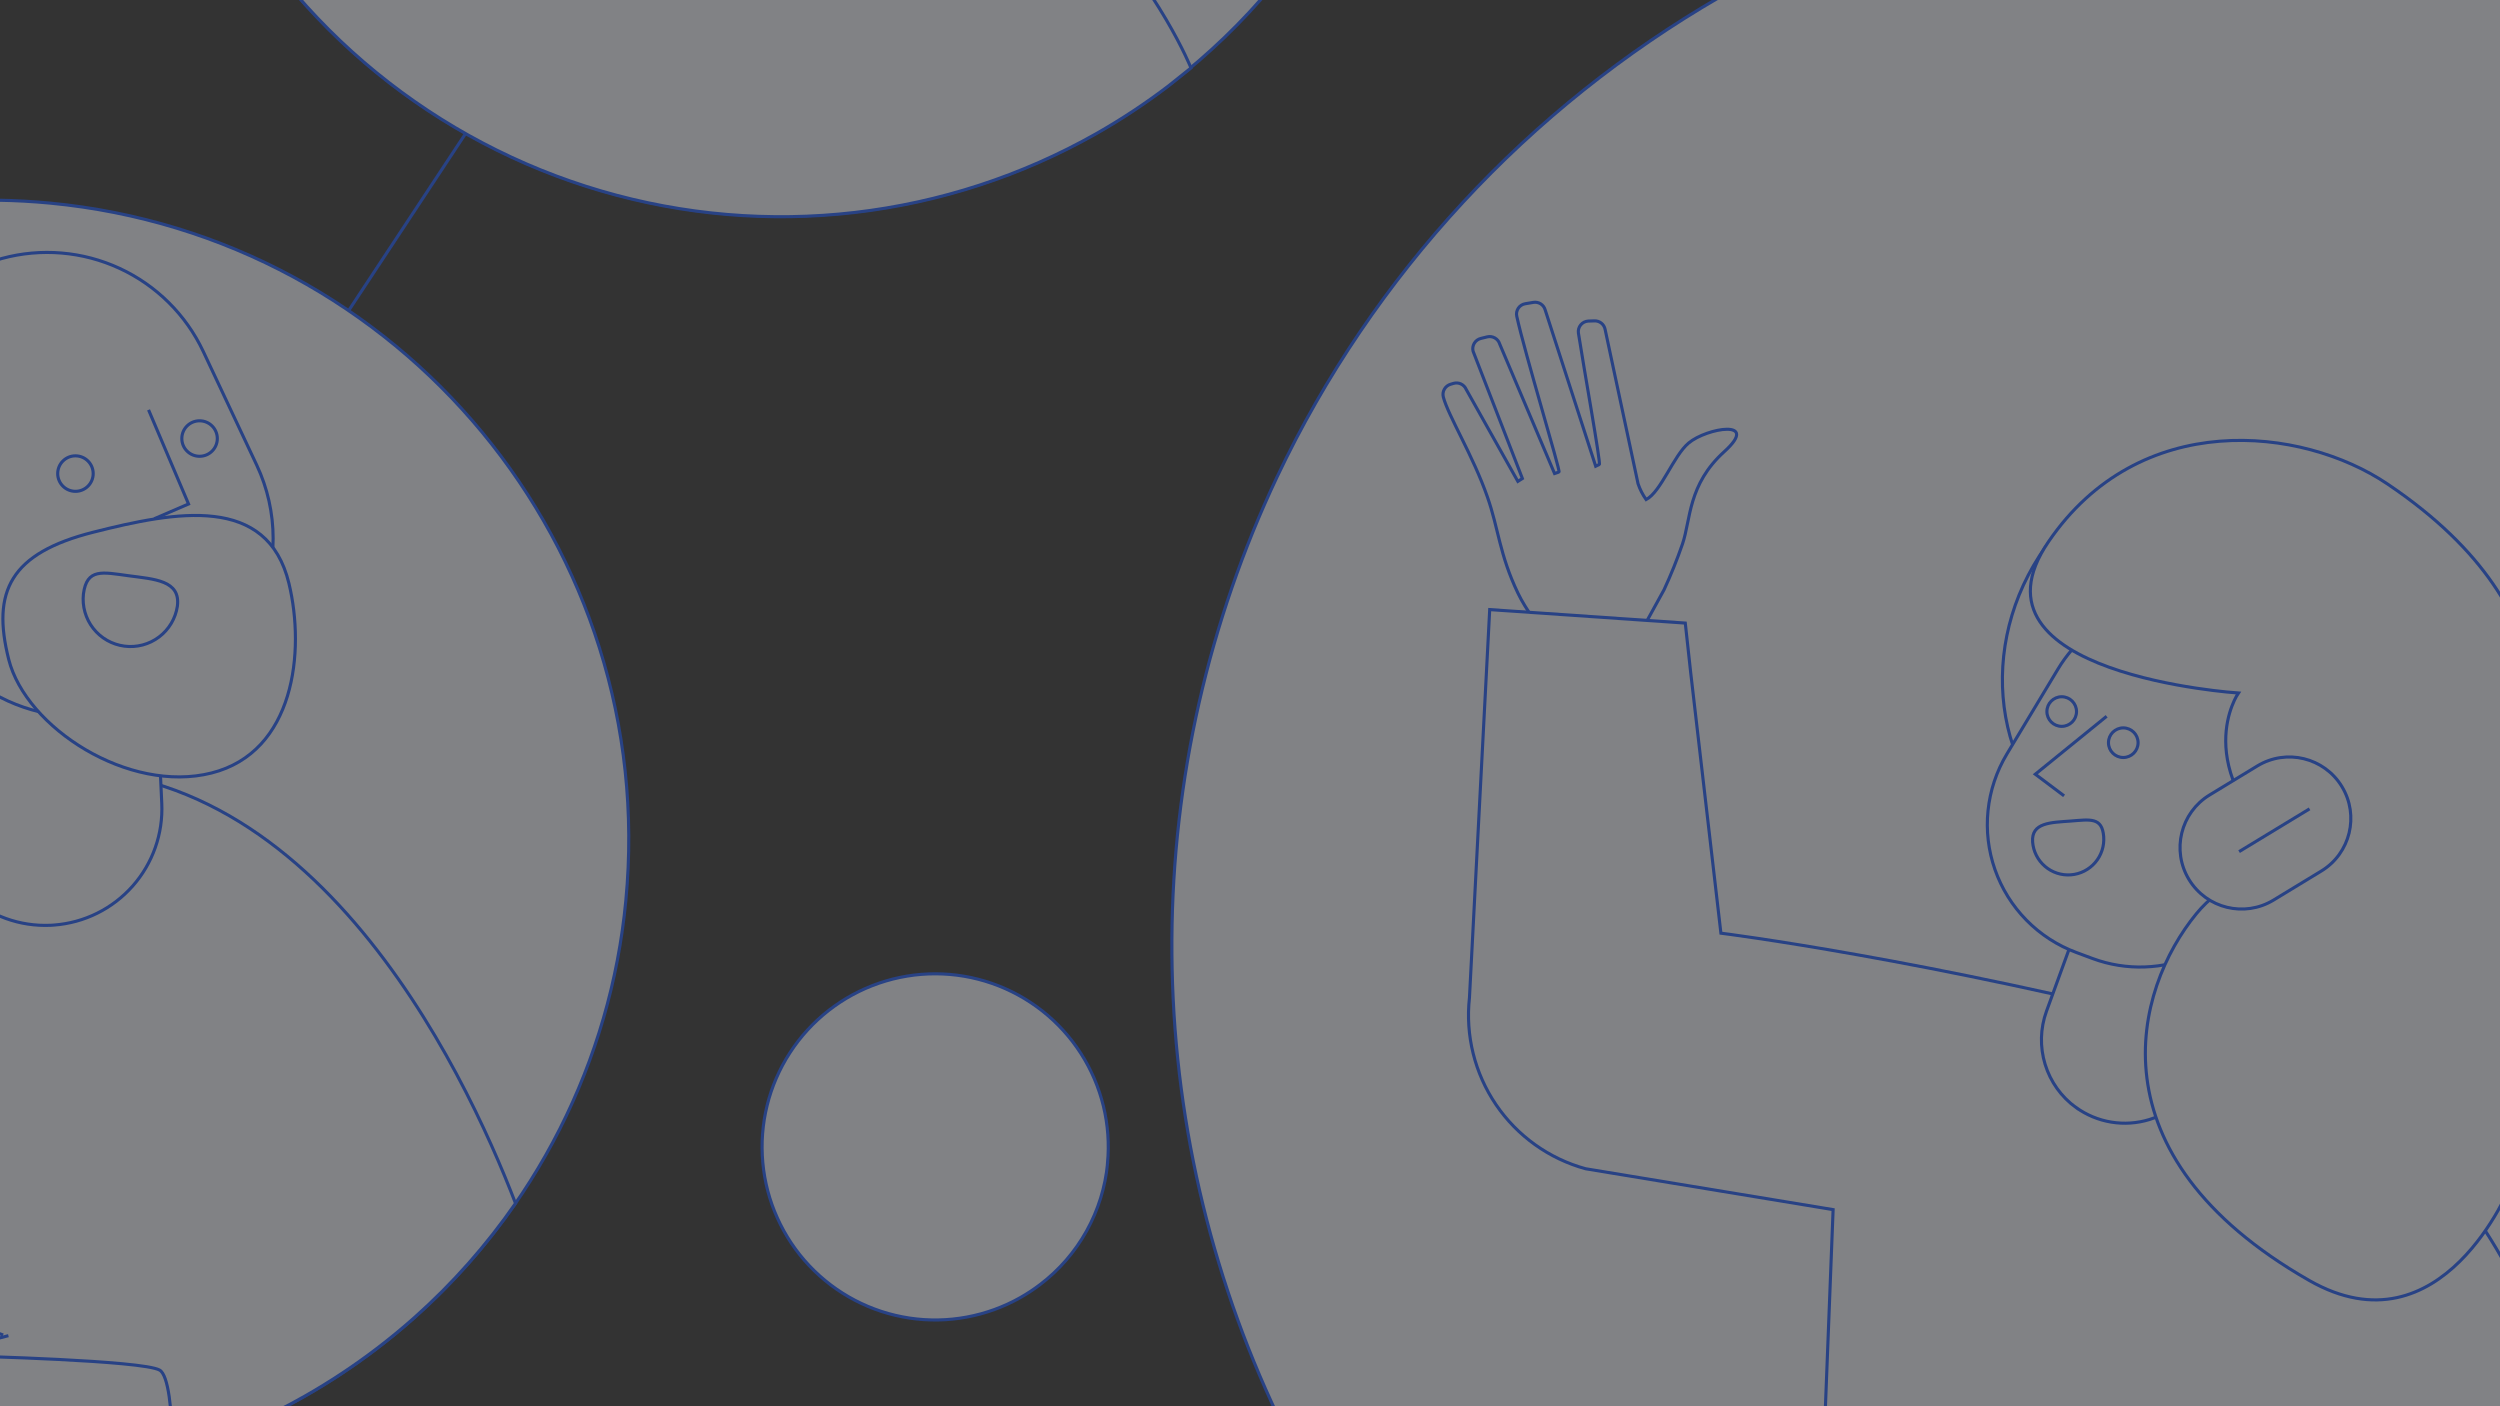 <svg width="1600" height="900" viewBox="0 0 1600 900" fill="none" xmlns="http://www.w3.org/2000/svg">
<rect x="0" y="0" width="1600" height="900" fill="#333333" stroke="none"/>
<g opacity="0.4">
<path d="M708.847 744.53C707.409 759.738 702.833 774.483 695.406 787.834C687.98 801.183 677.866 812.845 665.702 822.087C661.716 825.124 657.529 827.893 653.173 830.371C631.601 842.607 606.546 847.251 582.022 843.558C557.497 839.864 534.922 828.05 517.909 810.003C500.897 791.957 490.433 768.724 488.191 744.025C485.951 719.325 492.062 694.588 505.549 673.775C519.036 652.962 539.116 637.276 562.576 629.229C586.035 621.183 611.516 621.24 634.938 629.394C658.361 637.549 678.369 653.326 691.76 674.201C705.15 695.076 711.149 719.841 708.795 744.53H708.847Z" fill="#F6F8FF" stroke="#1758FE" stroke-width="2"/>
<path fill-rule="evenodd" clip-rule="evenodd" d="M821.341 1096.59L1368.36 770.999L821.341 1096.59Z" fill="#F6F8FF"/>
<path d="M821.341 1096.59L1368.36 770.999" stroke="#1758FE" stroke-width="2"/>
<path fill-rule="evenodd" clip-rule="evenodd" d="M317.305 56.199L164.383 287.731L317.305 56.199Z" fill="#F6F8FF"/>
<path d="M317.305 56.199L164.383 287.731" stroke="#1758FE" stroke-width="2"/>
<path d="M99.701 448.821L58.23 451.893L101.582 482.094L99.701 448.821Z" fill="#F6F8FF" stroke="#1758FE" stroke-width="2"/>
<path d="M400.535 576.354C390.834 679.201 342.51 774.547 265.302 843.178C257.546 850.081 249.545 856.674 241.296 862.955C226.572 874.189 211.109 884.417 195.011 893.571C122.828 934.65 39.812 952.677 -42.906 945.241L-45.823 944.982C-108.947 938.964 -169.81 918.362 -223.612 884.8C-277.413 851.241 -322.68 805.637 -355.843 751.59C-360.446 744.066 -364.834 736.386 -369.011 728.551C-398.665 672.266 -414.818 609.855 -416.194 546.249C-417.568 482.646 -404.127 419.594 -376.932 362.08C-305.209 210.798 -144.383 113.153 31.924 129.98C257.035 151.448 422.021 351.312 400.535 576.354Z" fill="#F6F8FF" stroke="#1758FE" stroke-width="2"/>
<path d="M2150.76 672.582C2140.94 774.486 2108.91 873.005 2056.94 961.229C2005 1049.45 1934.38 1125.24 1850.03 1183.29C1765.68 1241.33 1669.64 1280.23 1568.66 1297.24C1467.7 1314.25 1364.23 1308.98 1265.5 1281.78C1166.79 1254.57 1075.22 1206.11 997.203 1139.78C919.216 1073.46 856.649 990.873 813.941 897.822C771.262 804.769 749.42 703.504 750.012 601.13C750.604 498.753 773.571 397.742 817.344 305.186C940.348 45.796 1216.16 -121.627 1518.52 -92.777C1904.58 -55.966 2187.67 286.722 2150.76 672.582Z" fill="#F6F8FF" stroke="#1758FE" stroke-width="2"/>
<path d="M907.245 -231.745C901.525 -172.299 882.87 -114.823 852.582 -63.35C822.296 -11.878 781.112 32.343 731.924 66.21C682.734 100.079 626.73 122.773 567.839 132.703C508.949 142.631 448.6 139.554 391.026 123.686C333.45 107.817 280.046 79.544 234.556 40.848C189.067 2.151 152.596 -46.03 127.704 -100.316C102.809 -154.601 90.095 -213.676 90.454 -273.397C90.813 -333.118 104.235 -392.036 129.778 -446.019C201.502 -597.336 362.31 -694.946 538.634 -678.12C763.694 -656.651 928.731 -456.787 907.245 -231.745Z" fill="#F6F8FF" stroke="#1758FE" stroke-width="2"/>
<path d="M1054.46 396.595L1065 377.422C1069.44 367.851 1073.37 358.058 1076.81 348.083C1082.12 332.431 1080.26 310.116 1103.54 289.044C1126.82 267.972 1092.39 273.788 1080.76 283.505C1071.06 291.598 1063.17 314.569 1053.53 319.746C1051.32 316.628 1049.57 313.21 1048.35 309.598L1027.26 210.78C1026.95 209.197 1026.09 207.777 1024.83 206.781C1023.55 205.787 1021.96 205.282 1020.36 205.361L1016.49 205.482C1015.56 205.532 1014.64 205.777 1013.8 206.201C1012.97 206.626 1012.23 207.22 1011.64 207.946C1011.04 208.673 1010.61 209.515 1010.36 210.419C1010.11 211.324 1010.05 212.269 1010.19 213.196C1013.44 234.337 1024.71 297.242 1023.57 297.276L1021.24 298.381L988.896 198.285C988.447 196.704 987.429 195.346 986.048 194.466C984.65 193.588 982.993 193.251 981.371 193.522L976.194 194.385C975.296 194.526 974.434 194.849 973.674 195.336C972.898 195.821 972.242 196.458 971.724 197.208C971.224 197.957 970.861 198.805 970.689 199.697C970.516 200.587 970.533 201.506 970.723 202.393C975.693 225.415 998.94 302.022 997.766 302.091L994.919 303.058L959.833 220.22C959.35 218.57 958.246 217.17 956.744 216.309C955.26 215.448 953.5 215.193 951.826 215.595L947.701 216.613C946.838 216.824 946.027 217.202 945.32 217.724C944.612 218.247 944.008 218.907 943.542 219.663C943.093 220.42 942.783 221.259 942.645 222.134C942.507 223.007 942.558 223.899 942.765 224.759L974.33 306.25L971.431 308.08L938.365 249.213C937.726 247.698 936.553 246.469 935.068 245.756C933.601 245.044 931.91 244.899 930.322 245.347L928.355 245.934C926.664 246.429 925.249 247.56 924.386 249.087C923.523 250.614 923.281 252.418 923.73 254.114C926.905 266.195 942.714 291.547 951.912 317.968C959.109 338.436 959.609 354.831 971.482 379.614C976.487 390.124 986.014 402.601 991.208 409.556" fill="#F6F8FF"/>
<path d="M1054.46 396.595L1065 377.422C1069.44 367.851 1073.37 358.058 1076.81 348.083C1082.12 332.431 1080.26 310.116 1103.54 289.044C1126.82 267.972 1092.39 273.788 1080.76 283.505C1071.06 291.598 1063.17 314.569 1053.53 319.746C1051.32 316.628 1049.57 313.21 1048.35 309.598L1027.26 210.78C1026.95 209.197 1026.09 207.777 1024.83 206.781C1023.55 205.787 1021.96 205.282 1020.36 205.361L1016.49 205.482C1015.56 205.532 1014.64 205.777 1013.8 206.201C1012.97 206.626 1012.23 207.22 1011.64 207.946C1011.04 208.673 1010.61 209.515 1010.36 210.419C1010.11 211.324 1010.05 212.269 1010.19 213.196C1013.44 234.337 1024.71 297.242 1023.57 297.276L1021.24 298.381L988.896 198.285C988.447 196.704 987.429 195.346 986.048 194.466C984.65 193.588 982.993 193.251 981.371 193.522L976.194 194.385C975.296 194.526 974.434 194.849 973.674 195.336C972.898 195.821 972.242 196.458 971.724 197.208C971.224 197.957 970.861 198.805 970.689 199.697C970.516 200.587 970.533 201.506 970.723 202.393C975.693 225.415 998.94 302.022 997.766 302.091L994.919 303.058L959.833 220.22C959.35 218.57 958.246 217.17 956.744 216.309C955.26 215.448 953.5 215.193 951.826 215.595L947.701 216.613C946.838 216.824 946.027 217.202 945.32 217.724C944.612 218.247 944.008 218.907 943.542 219.663C943.093 220.42 942.783 221.259 942.645 222.134C942.507 223.007 942.558 223.899 942.765 224.759L974.33 306.25L971.431 308.08L938.365 249.213C937.726 247.698 936.553 246.469 935.068 245.756C933.601 245.044 931.91 244.899 930.322 245.347L928.355 245.934C926.664 246.429 925.249 247.56 924.386 249.087C923.523 250.614 923.281 252.418 923.73 254.114C926.905 266.195 942.714 291.547 951.912 317.968C959.109 338.436 959.609 354.831 971.482 379.614C976.487 390.124 986.014 402.601 991.208 409.556" stroke="#1758FE" stroke-width="2"/>
<path d="M1654.06 961.839C1577.32 1005.36 1488.56 1022.91 1401.01 1011.9C1313.48 1000.88 1231.83 961.885 1168.25 900.712L1173.19 774.16L1014.76 747.997C991.377 741.573 971.047 727.027 957.431 706.966C943.814 686.906 937.791 662.648 940.449 638.547L953.41 390.138L1078.58 398.767L1082.03 430.383L1101.38 597.232C1101.38 597.232 1232.33 613.61 1411.04 659.36C1585 703.903 1636.23 858.378 1654.06 961.839Z" fill="#F6F8FF" stroke="#1758FE" stroke-width="2"/>
<path d="M1517.76 504.462C1565.74 443.296 1558.91 357.842 1502.49 313.595C1446.09 269.348 1361.46 283.062 1313.48 344.228C1265.51 405.393 1272.34 490.847 1328.76 535.094C1385.17 579.342 1469.79 565.627 1517.76 504.462Z" fill="#F6F8FF" stroke="#1758FE" stroke-width="2"/>
<path d="M1328.64 708.824C1319.22 702.004 1312.28 692.3 1308.88 681.184C1305.46 670.067 1305.77 658.141 1309.74 647.214L1372.04 476.154C1374.16 469.214 1377.68 462.781 1382.38 457.243C1387.06 451.706 1392.84 447.181 1399.33 443.944C1405.83 440.706 1412.91 438.825 1420.16 438.413C1427.4 438 1434.65 439.067 1441.47 441.547C1448.3 444.027 1454.53 447.87 1459.83 452.838C1465.11 457.809 1469.34 463.802 1472.24 470.457C1475.14 477.11 1476.66 484.284 1476.69 491.541C1476.73 498.798 1475.3 505.988 1472.47 512.671L1410.15 683.749C1407.3 691.504 1402.71 698.497 1396.72 704.18C1390.73 709.863 1383.5 714.081 1375.61 716.506C1367.71 718.929 1359.36 719.491 1351.21 718.15C1343.07 716.81 1335.33 713.6 1328.64 708.773V708.824Z" fill="#F6F8FF" stroke="#1758FE" stroke-width="2"/>
<path d="M1339.21 613.442L1328.86 609.593C1316.81 605.123 1305.9 598.054 1296.91 588.889C1287.9 579.723 1281.05 568.688 1276.79 556.567C1272.54 544.446 1271.02 531.537 1272.34 518.761C1273.65 505.984 1277.75 493.653 1284.36 482.644L1317.15 428.109C1327.73 410.498 1344.18 397.176 1363.61 390.486C1383.03 383.795 1404.19 384.162 1423.38 391.523C1445.02 399.829 1462.47 416.391 1471.91 437.567C1481.33 458.744 1481.97 482.798 1473.67 504.441L1451.23 562.824C1442.98 584.312 1426.6 601.68 1405.62 611.157C1384.65 620.633 1360.78 621.454 1339.21 613.442Z" fill="#F6F8FF" stroke="#1758FE" stroke-width="2"/>
<path fill-rule="evenodd" clip-rule="evenodd" d="M1347.48 459.053L1302.59 495.501L1320.21 508.738" fill="#F6F8FF"/>
<path d="M1347.48 459.053L1302.59 495.501L1320.21 508.738" stroke="#1758FE" stroke-width="2" stroke-linecap="square"/>
<path d="M1358.89 484.8C1364.12 484.8 1368.37 480.558 1368.37 475.325C1368.37 470.093 1364.12 465.851 1358.89 465.851C1353.66 465.851 1349.42 470.093 1349.42 475.325C1349.42 480.558 1353.66 484.8 1358.89 484.8Z" fill="#F6F8FF" stroke="#1758FE" stroke-width="2"/>
<path d="M1319.49 464.868C1324.72 464.868 1328.97 460.626 1328.97 455.394C1328.97 450.161 1324.72 445.919 1319.49 445.919C1314.26 445.919 1310.02 450.161 1310.02 455.394C1310.02 460.626 1314.26 464.868 1319.49 464.868Z" fill="#F6F8FF" stroke="#1758FE" stroke-width="2"/>
<path d="M1606.72 758.696C1606.72 758.696 1563.02 868.094 1477.9 819.496C1336.99 739.022 1365.93 633.197 1405.66 584.789C1421.49 565.512 1443.63 556.969 1466.74 549.962C1399.55 490.716 1432.58 443.533 1432.58 443.533C1432.58 443.533 1252.89 431.988 1311 346.751C1369.11 261.515 1472.9 272.68 1527.92 309.699C1655.8 395.781 1612.27 483.52 1641.46 515.826C1806.91 699.157 1606.72 758.696 1606.72 758.696Z" fill="#F6F8FF" stroke="#1758FE" stroke-width="2"/>
<path d="M1485.62 557.472C1504.2 546.177 1510.1 521.961 1498.8 503.384C1487.51 484.808 1463.3 478.906 1444.71 490.199L1414.13 508.795C1395.56 520.09 1389.66 544.304 1400.95 562.882C1412.25 581.459 1436.47 587.361 1455.04 576.067L1485.62 557.472Z" fill="#F6F8FF" stroke="#1758FE" stroke-width="2"/>
<path fill-rule="evenodd" clip-rule="evenodd" d="M1477.26 518.176L1433.87 544.529L1477.26 518.176Z" fill="#F6F8FF"/>
<path d="M1477.26 518.176L1433.87 544.529" stroke="#1758FE" stroke-width="2" stroke-linecap="square"/>
<path d="M1346.36 535.431C1346.81 541.461 1344.86 547.427 1340.92 552.014C1336.97 556.601 1331.38 559.437 1325.34 559.894C1319.32 560.351 1313.34 558.396 1308.77 554.454C1304.18 550.514 1301.33 544.913 1300.88 538.883C1299.92 526.319 1312.64 526.44 1325.18 525.473C1337.73 524.507 1345.39 522.867 1346.36 535.431Z" fill="#F6F8FF" stroke="#1758FE" stroke-width="2"/>
<path d="M762.231 43.486L748.01 54.858C733.286 66.092 717.823 76.32 701.725 85.474C654.046 112.496 601.429 129.673 546.989 135.988C492.551 142.301 437.398 137.622 384.801 122.228C332.203 106.834 283.232 81.04 240.786 46.371C198.342 11.704 163.288 -31.132 137.703 -79.597C202.696 -127.367 311.507 -184.439 450.692 -172.79C683.5 -153.202 762.231 43.486 762.231 43.486Z" fill="#F6F8FF" stroke="#1758FE" stroke-width="2"/>
<path d="M329.934 770.142C311.363 796.964 289.668 821.483 265.303 843.178C257.548 850.081 249.547 856.673 241.298 862.955C226.573 874.188 211.11 884.417 195.012 893.571C171.01 907.227 145.684 918.41 119.423 926.947L-42.905 945.241L-45.822 944.982C-108.946 938.964 -169.809 918.361 -223.61 884.8C-277.412 851.239 -322.679 805.637 -355.842 751.59C-294.49 639.086 -184.885 523.234 9.714 495.259C195.236 468.596 297.196 684.75 329.934 770.142Z" fill="#F6F8FF" stroke="#1758FE" stroke-width="2"/>
<path d="M34.535 592.044L32.464 592.182C12.707 593.086 -6.599 586.107 -21.21 572.781C-35.822 559.454 -44.543 540.869 -45.456 521.114L-57.536 259.071C-57.99 249.289 -56.513 239.513 -53.187 230.3C-49.861 221.09 -44.755 212.623 -38.159 205.385C-24.836 190.768 -6.251 182.042 13.506 181.126C33.263 180.211 52.574 187.182 67.192 200.505C81.809 213.828 90.535 232.411 91.451 252.168L103.532 514.194C104.438 533.602 97.735 552.596 84.848 567.136C71.962 581.677 53.91 590.613 34.535 592.044Z" fill="#F6F8FF" stroke="#1758FE" stroke-width="2"/>
<path d="M78.664 455.017L92.177 451.565C107.876 447.478 122.483 439.983 134.959 429.613C147.435 419.241 157.474 406.249 164.36 391.561C171.247 376.871 174.813 360.846 174.804 344.622C174.797 328.399 171.214 312.377 164.315 297.694L130.092 224.952C119.033 201.471 100.06 182.632 76.498 171.746C52.938 160.858 26.295 158.616 1.245 165.412C-27.018 173.087 -51.075 191.67 -65.639 217.079C-80.202 242.486 -84.079 272.639 -76.415 300.904L-55.706 377.149C-48.066 405.2 -29.672 429.109 -4.517 443.687C20.638 458.264 50.527 462.336 78.664 455.017Z" fill="#F6F8FF" stroke="#1758FE" stroke-width="2"/>
<path d="M-68.733 405.96C-50.917 419.585 -25.431 416.189 -11.808 398.375C1.817 380.562 -1.579 355.075 -19.393 341.45L-37.679 327.464C-55.492 313.839 -80.979 317.236 -94.604 335.049C-108.229 352.863 -104.833 378.349 -87.019 391.974L-68.733 405.96Z" fill="#F6F8FF" stroke="#1758FE" stroke-width="2"/>
<path d="M184.922 373.39C195.449 417.139 188.374 481.303 135.392 494.713C82.41 508.122 16.641 465.754 5.596 422.092C-5.449 378.429 6.648 354.044 59.664 340.617C112.681 327.191 171.167 316.318 184.922 373.39Z" fill="#F6F8FF" stroke="#1758FE" stroke-width="2"/>
<path d="M53.393 380.142C52.523 388.034 54.784 395.95 59.689 402.194C64.592 408.436 71.75 412.507 79.623 413.531C87.496 414.554 95.456 412.45 101.794 407.668C108.132 402.888 112.341 395.81 113.519 387.96C115.677 371.358 98.781 370.702 82.179 368.458C65.577 366.215 55.55 363.54 53.393 380.142Z" fill="#F6F8FF" stroke="#1758FE" stroke-width="2"/>
<path d="M48.283 314.453C54.555 314.453 59.639 309.368 59.639 303.097C59.639 296.825 54.555 291.741 48.283 291.741C42.012 291.741 36.928 296.825 36.928 303.097C36.928 309.368 42.012 314.453 48.283 314.453Z" fill="#F6F8FF" stroke="#1758FE" stroke-width="2"/>
<path d="M127.723 292.021C133.994 292.021 139.079 286.937 139.079 280.665C139.079 274.394 133.994 269.31 127.723 269.31C121.451 269.31 116.367 274.394 116.367 280.665C116.367 286.937 121.451 292.021 127.723 292.021Z" fill="#F6F8FF" stroke="#1758FE" stroke-width="2"/>
<path d="M-75.543 936.408L-30.121 966.868C-30.121 966.868 -32.14 1075.21 15.509 1069.43C15.509 1069.43 15.699 1086.55 25.381 1088.19C35.062 1089.83 61.45 1049.41 61.45 1049.41C61.45 1049.41 97.691 1035.74 104.853 1000.75C112.015 965.747 113.327 883.081 102.144 876.851C90.96 870.621 -19.369 867.895 -19.369 867.895C-19.369 867.895 -65.171 873.452 -75.543 936.408Z" fill="#F6F8FF" stroke="#1758FE" stroke-width="2"/>
<path fill-rule="evenodd" clip-rule="evenodd" d="M1.085 854.054L-182.073 786.438L1.085 854.054Z" fill="#F6F8FF"/>
<path d="M1.085 854.054L-182.073 786.438" stroke="#1758FE" stroke-width="2" stroke-linecap="square"/>
<path fill-rule="evenodd" clip-rule="evenodd" d="M-75.817 941.1C-75.817 941.1 -80.598 875.33 4.414 855.069L-75.817 941.1Z" fill="#F6F8FF"/>
<path d="M-75.817 941.1C-75.817 941.1 -80.598 875.33 4.414 855.069" stroke="#1758FE" stroke-width="2" stroke-linecap="square"/>
<path fill-rule="evenodd" clip-rule="evenodd" d="M95.465 263.23L120.661 322.546L99.607 331.623" fill="#F6F8FF"/>
<path d="M95.465 263.23L120.661 322.546L99.607 331.623" stroke="#1758FE" stroke-width="2" stroke-linecap="square"/>
</g>
</svg>
